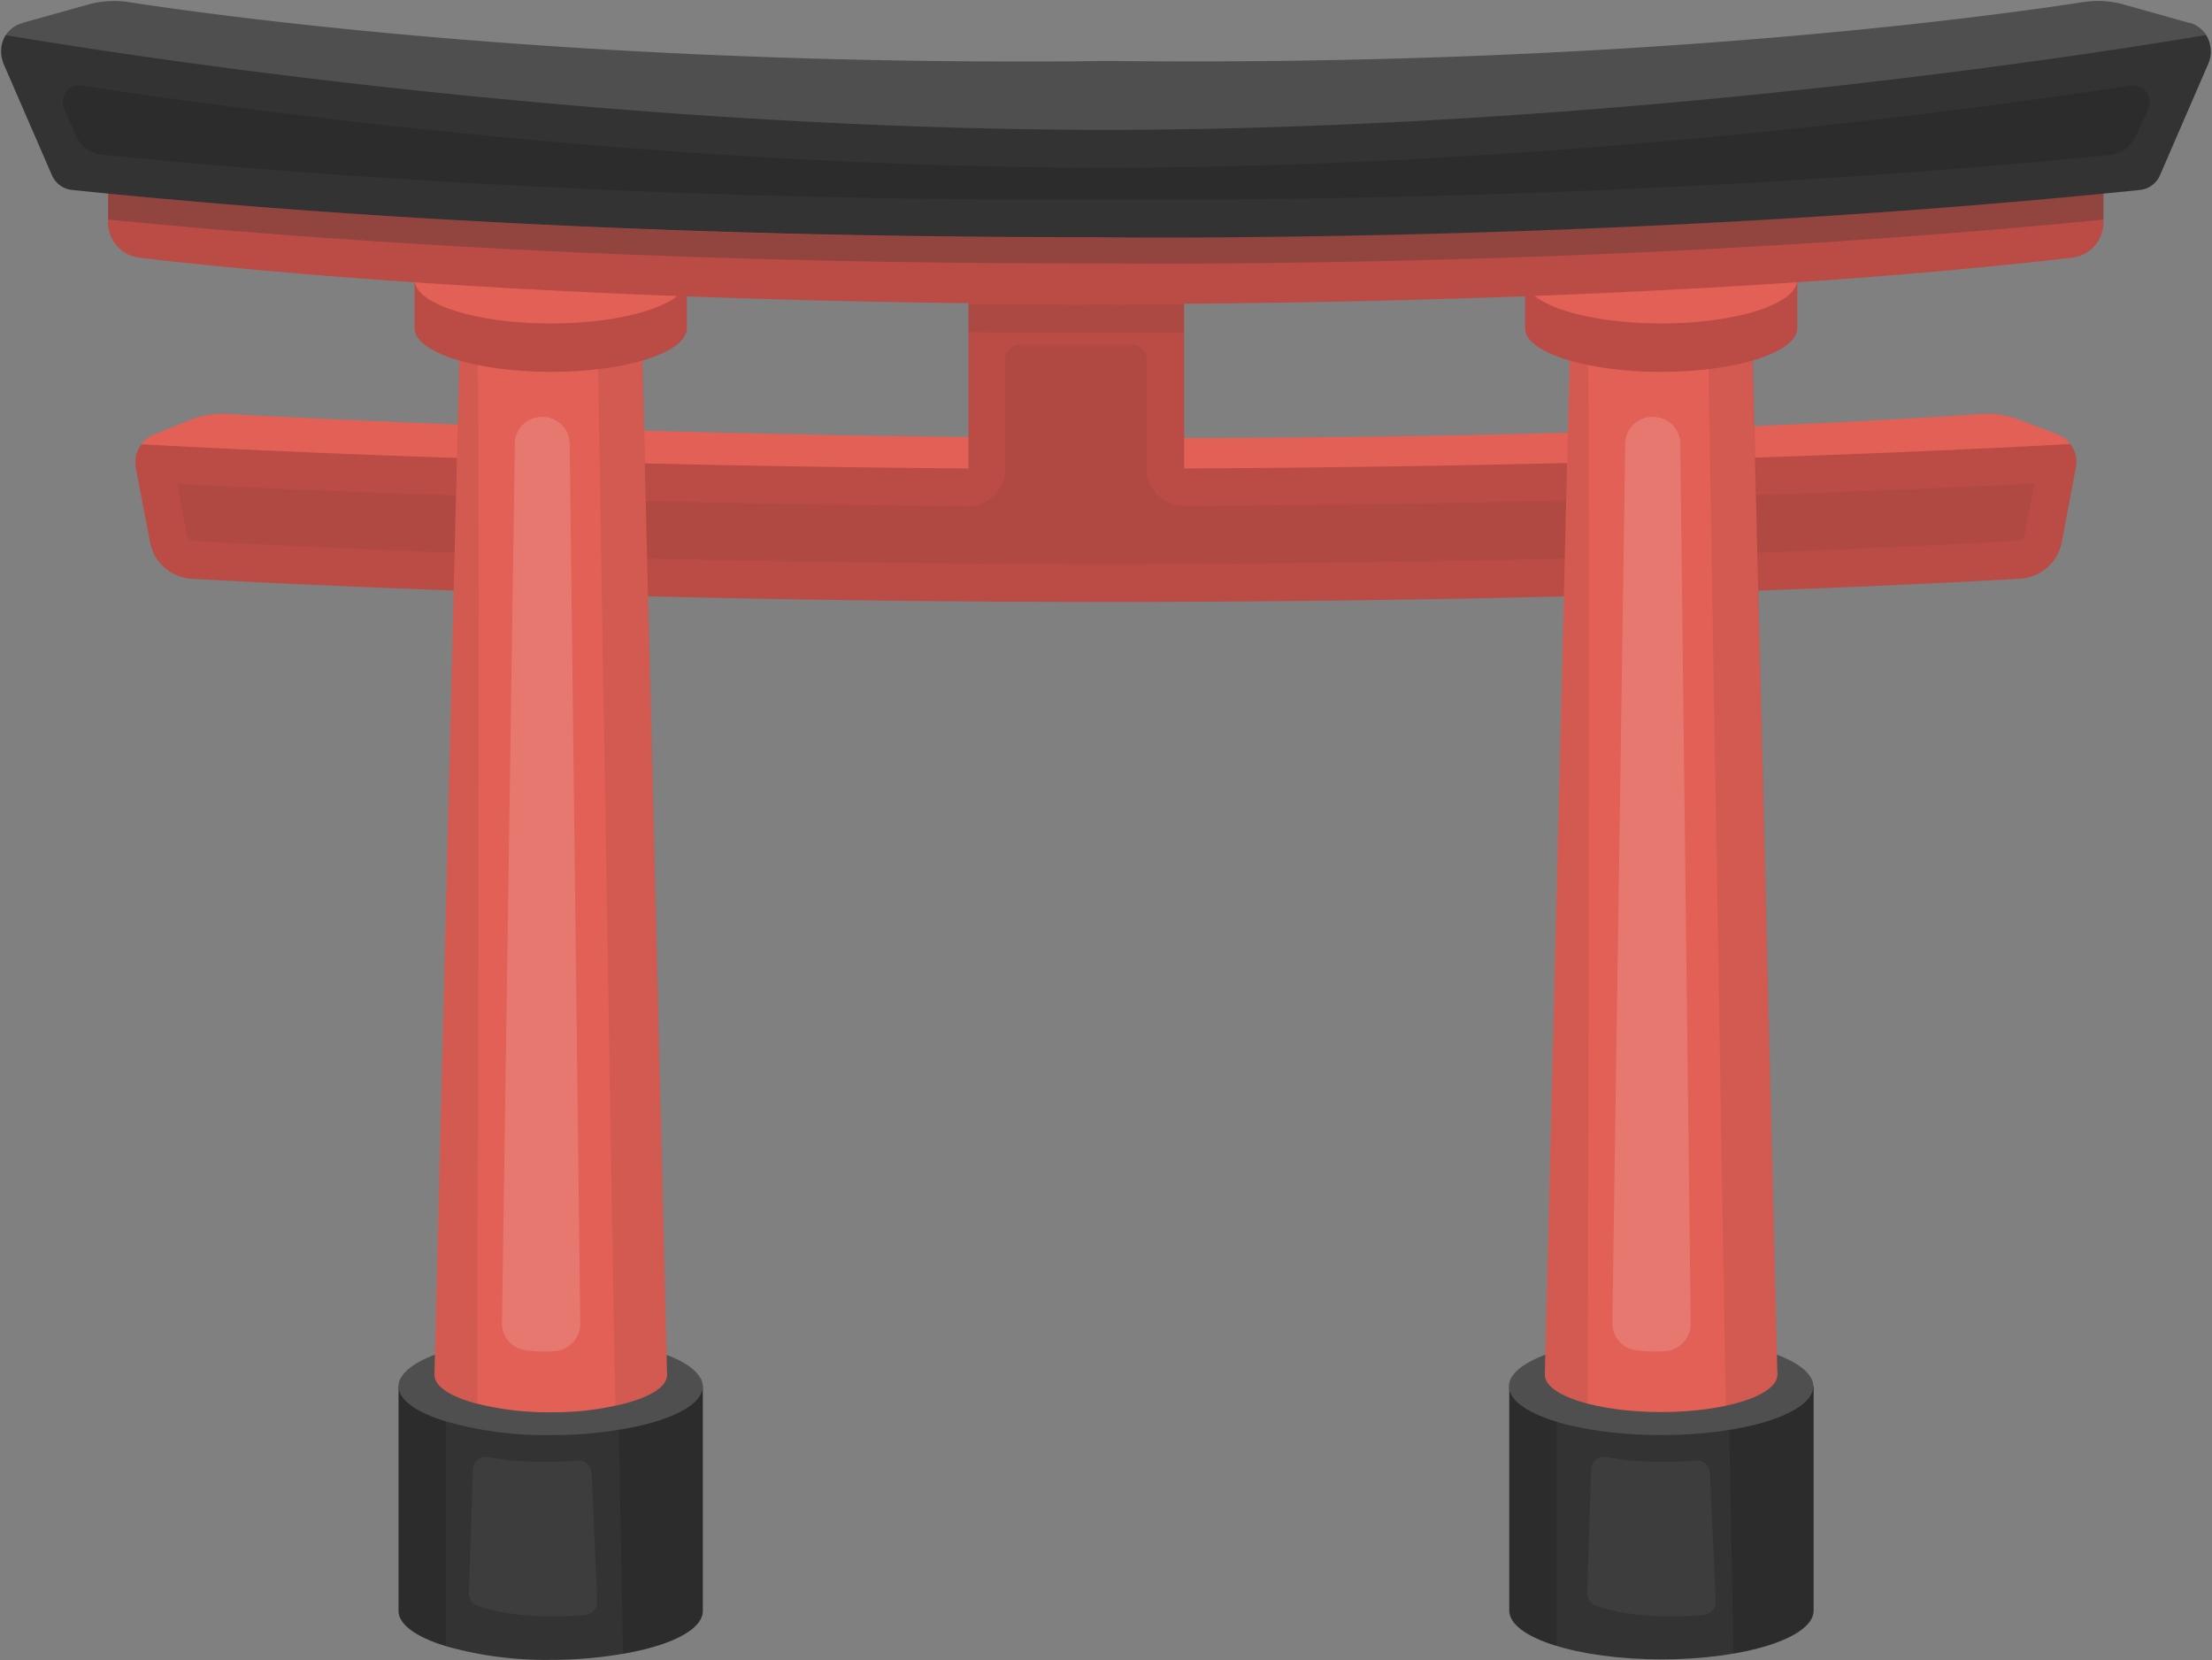 <svg xmlns="http://www.w3.org/2000/svg" viewBox="-0.141 -0.134 295.864 222.069"><rect x="-0.141" y="-0.134" width="295.864" height="222.069" fill="#808080" stroke="none"/><title>Depositphotos_125593444_11</title><g data-name="Layer 2"><g data-name="Layer 1"><path d="M93.86 185.27v30.06c0 2.49-4.31 4.64-10.67 5.72a56.28 56.28 0 0 1-9.66.81 48.77 48.77 0 0 1-14-1.82c-3.9-1.18-6.36-2.86-6.36-4.71v-30.06h2s.07 0 .1-.07c3.26-2.15 10.2-3.67 18.28-3.67 7.91 0 14.74 1.48 18.11 3.57l.27.17z" fill="#333"/><path d="M93.86 185.27v30.06c0 2.49-4.31 4.64-10.67 5.72l-.57-30v-1.51l9.05-4.48c.64-.3 1.28-.64 1.92-.94a2.3 2.3 0 0 1 .27 1.15z" fill="#0c0c0c" opacity=".15"/><path d="M59.52 187.86V220c-3.9-1.18-6.36-2.86-6.36-4.71v-30.02a2.17 2.17 0 0 1 .34-1.18l1.75 1.11z" fill="#0c0c0c" opacity=".15"/><path d="M93.86 185.27c0 2.56-4.58 4.78-11.24 5.82a54.14 54.14 0 0 1-9.09.71 48.77 48.77 0 0 1-14-1.82c-3.9-1.18-6.36-2.86-6.36-4.71a2.17 2.17 0 0 1 .34-1.18c1.72-3 10-5.35 20-5.35s18.38 2.36 20 5.42a2.3 2.3 0 0 1 .35 1.11z" fill="#4f4f4f"/><path d="M276.79 59.32L141.18 71.94 18.73 59.32l.07-.07A3.74 3.74 0 0 1 20.41 58l5-2a11.61 11.61 0 0 1 4.91-.77c18.18 1 131.3 6.73 234.7 0a11.78 11.78 0 0 1 4.91.77l5.22 2a3.88 3.88 0 0 1 1.62 1.21s.02.07.02.11z" fill="#e26056"/><path d="M276.79 59.32v-.07c-8.55.48-56.17 3-118.55 3.27v-26H129.4v26c-58.53-.43-102.48-2.77-110.6-3.23 0 0-.07 0-.07.07a3.8 3.8 0 0 0-.73 2.72v.24l1.92 10a6 6 0 0 0 5.59 4.95c14.41.81 60.59 3.1 122.25 3.1 62.81 0 108-2.29 122.25-3.1a6.05 6.05 0 0 0 5.62-4.91l1.89-10a3.72 3.72 0 0 0-.73-3.04z" fill="#ba4b45"/><path d="M147.78 75.31c-62.12 0-109.05-2.36-122-3.09a1 1 0 0 1-.91-.81l-1.31-6.84c15.06.78 55.06 2.59 105.77 3a5.05 5.05 0 0 0 5-5V47.84a1.88 1.88 0 0 1 2-1.84h15a1.88 1.88 0 0 1 1.88 1.88v14.65a5.05 5.05 0 0 0 5 5c54.12-.23 97.74-2.19 113.75-3l-1.29 6.84a1 1 0 0 1-.89.81c-16.34.97-60.88 3.13-122 3.13z" fill="#333" opacity=".07"/><path d="M89.08 183.76c0 1.72-2.73 3.23-6.9 4.11a38.91 38.91 0 0 1-8.65.88 39.61 39.61 0 0 1-9.83-1.14c-3.5-.91-5.72-2.29-5.72-3.84s2.22-3 5.72-3.9a41.41 41.41 0 0 1 9.83-1.11 40.3 40.3 0 0 1 8.52.84c4.23.86 7.03 2.4 7.03 4.16z" fill="#e26056"/><path fill="#e26056" d="M89.08 183.75H57.97L61.31 47.5l.03-1.78h24.37l.07 2.32 3.3 135.71z"/><path d="M89.08 183.76c0 1.72-2.73 3.23-6.9 4.11l-.07-4.11-.11-4.18L79.82 46.9l6 1.14z" fill="#0c0c0c" opacity=".07"/><path d="M63.7 179.85v7.74c-3.5-.91-5.72-2.29-5.72-3.84L61.31 47.5l2.36-.61c.4 1.42.16 91.86.03 132.96z" fill="#0c0c0c" opacity=".07"/><path d="M90 37.29c-2.92-2-9.18-3.35-16.45-3.35S60 35.32 57.07 37.29h-1.76v6.47c0 3.22 8.15 5.84 18.21 5.84s18.21-2.6 18.21-5.83v-6.48z" fill="#ba4b45"/><ellipse cx="73.52" cy="37.29" rx="18.21" ry="5.84" fill="#e26056"/><path d="M203.66 185.28c3.26-2.21 10.26-3.74 18.39-3.74s15.13 1.53 18.39 3.74h2v30c0 3.6-9.11 6.52-20.35 6.52s-20.35-2.92-20.35-6.52v-30z" fill="#333"/><path d="M242.39 185.27v30.06c0 2.49-4.31 4.64-10.67 5.72l-.57-30v-1.51l9.05-4.48c.64-.3 1.28-.64 1.92-.94a2.3 2.3 0 0 1 .27 1.15z" fill="#0c0c0c" opacity=".15"/><path d="M208.06 187.86V220c-3.9-1.18-6.36-2.86-6.36-4.71v-30.02a2.17 2.17 0 0 1 .34-1.18l1.75 1.11z" fill="#0c0c0c" opacity=".15"/><ellipse cx="222.04" cy="185.28" rx="20.35" ry="6.52" fill="#4f4f4f"/><path d="M295.1 4.86l-29 9.9-117.6 9.05v.13l-.74-.07-.74.07v-.13L29.43 14.75l-29-9.9.2-.3A4.06 4.06 0 0 1 2.67 3c.07 0 .13 0 .2-.07L11.63.48a13 13 0 0 1 5.45-.33c11.11 1.71 55.47 7.94 119.05 7.94 3.57 0 7.2 0 10.91-.07h1.48c69.4.77 118.24-6.06 130-7.88a13 13 0 0 1 5.45.34l8.75 2.46h.13a4 4 0 0 1 2.09 1.58z" fill="#4f4f4f"/><ellipse cx="222.04" cy="183.74" rx="15.55" ry="4.98" fill="#e26056"/><path fill="#e26056" d="M209.86 45.73h24.37l3.36 138.01h-31.1l3.37-138.01z"/><path d="M74 180.58a19.1 19.1 0 0 1-3.9-.14 3.62 3.62 0 0 1-3.1-3.64l1.72-117.61a3.59 3.59 0 0 1 3.74-3.56h.11a3.62 3.62 0 0 1 3.49 3.57l1.41 117.71a3.66 3.66 0 0 1-3.47 3.67z" fill="#fff" opacity=".15"/><path d="M237.59 183.76c0 1.72-2.73 3.23-6.9 4.11l-.07-4.11-.07-4.17-2.21-132.69 6 1.14z" fill="#0c0c0c" opacity=".07"/><path d="M212.22 179.85v7.74c-3.5-.91-5.72-2.29-5.72-3.84l3.33-136.25 2.36-.61c.4 1.42.16 91.86.03 132.96z" fill="#0c0c0c" opacity=".07"/><path d="M205.59 37.29c2.92-2 9.18-3.35 16.45-3.35s13.54 1.37 16.45 3.35h1.76v6.47c0 3.22-8.15 5.84-18.21 5.84s-18.2-2.6-18.2-5.83v-6.48z" fill="#ba4b45"/><ellipse cx="222.04" cy="37.29" rx="18.21" ry="5.84" fill="#e26056"/><path d="M281.2 21.42v8.18a4.75 4.75 0 0 1-4.2 4.73c-5.21.62-15.25 1.7-29.87 2.8-22.42 1.65-55.6 3.33-98.62 3.4H147c-71.1-.08-115.28-4.62-128.5-6.2a4.75 4.75 0 0 1-4.19-4.73v-8.18l133.42 5.82z" fill="#ba4b45"/><path d="M295.24 8.36l-6.46 14.91a3.28 3.28 0 0 1-2.69 2c-66.41 6.87-130.87 6.4-138.31 6.33s-71.86.54-138.3-6.33a3.32 3.32 0 0 1-2.69-2L.32 8.36a.62.62 0 0 1-.07-.24 4.07 4.07 0 0 1 .2-3.26l.2-.3C13 6.68 78 17.14 147.78 17.24c69.74-.1 134.64-10.57 147.12-12.69l.2.3a4.1 4.1 0 0 1 .14 3.51z" fill="#333"/><path d="M155.47 26.57h-15.39c-20.24 0-72.46-.59-126.5-6A4.41 4.41 0 0 1 10 18l-1.56-3.59a2.23 2.23 0 0 1 2.38-3.1c24.2 3.7 78.76 10.9 137 11 57.8-.08 112.66-7.3 137-11a2.23 2.23 0 0 1 2.38 3.11L285.57 18a4.41 4.41 0 0 1-3.57 2.6c-54 5.4-106.28 5.97-126.53 5.97z" fill="#0c0c0c" opacity=".15"/><path d="M281.2 25.73v3.5c-64.66 6.4-126.19 5.92-133.42 5.86S79 35.62 14.35 29.23v-3.5c64.66 6.4 126.19 5.92 133.42 5.86s68.77.53 133.43-5.86z" fill="#333" opacity=".3"/><path d="M158.21 40.57v3.74c-3.26 0-6.6.07-10 .07h-1.48c-6 0-11.75 0-17.33-.1v-3.74c5.55.07 11.31.1 17.23.1h1.48c3.44 0 6.8-.04 10.1-.07z" fill="#333" opacity=".1"/><path d="M222.49 180.58a19.1 19.1 0 0 1-3.9-.14 3.62 3.62 0 0 1-3.07-3.64l1.72-117.61a3.59 3.59 0 0 1 3.76-3.56h.11a3.62 3.62 0 0 1 3.49 3.57l1.4 117.71a3.66 3.66 0 0 1-3.51 3.67z" fill="#fff" opacity=".15"/><path d="M63.66 214.59c5 1.82 11.52 1.52 14.52 1.25a1.74 1.74 0 0 0 1.56-1.84L79 196.86a1.77 1.77 0 0 0-1.9-1.66 45.3 45.3 0 0 1-11.9-.45 1.73 1.73 0 0 0-2.09 1.65l-.53 16.48a1.74 1.74 0 0 0 1.08 1.71z" fill="#fff" opacity=".05"/><path d="M213.26 214.59c5 1.82 11.52 1.52 14.52 1.25a1.74 1.74 0 0 0 1.57-1.82l-.78-17.16a1.77 1.77 0 0 0-1.9-1.66 45.3 45.3 0 0 1-11.9-.45 1.73 1.73 0 0 0-2.09 1.65l-.53 16.48a1.74 1.74 0 0 0 1.11 1.71z" fill="#fff" opacity=".05"/></g></g></svg>